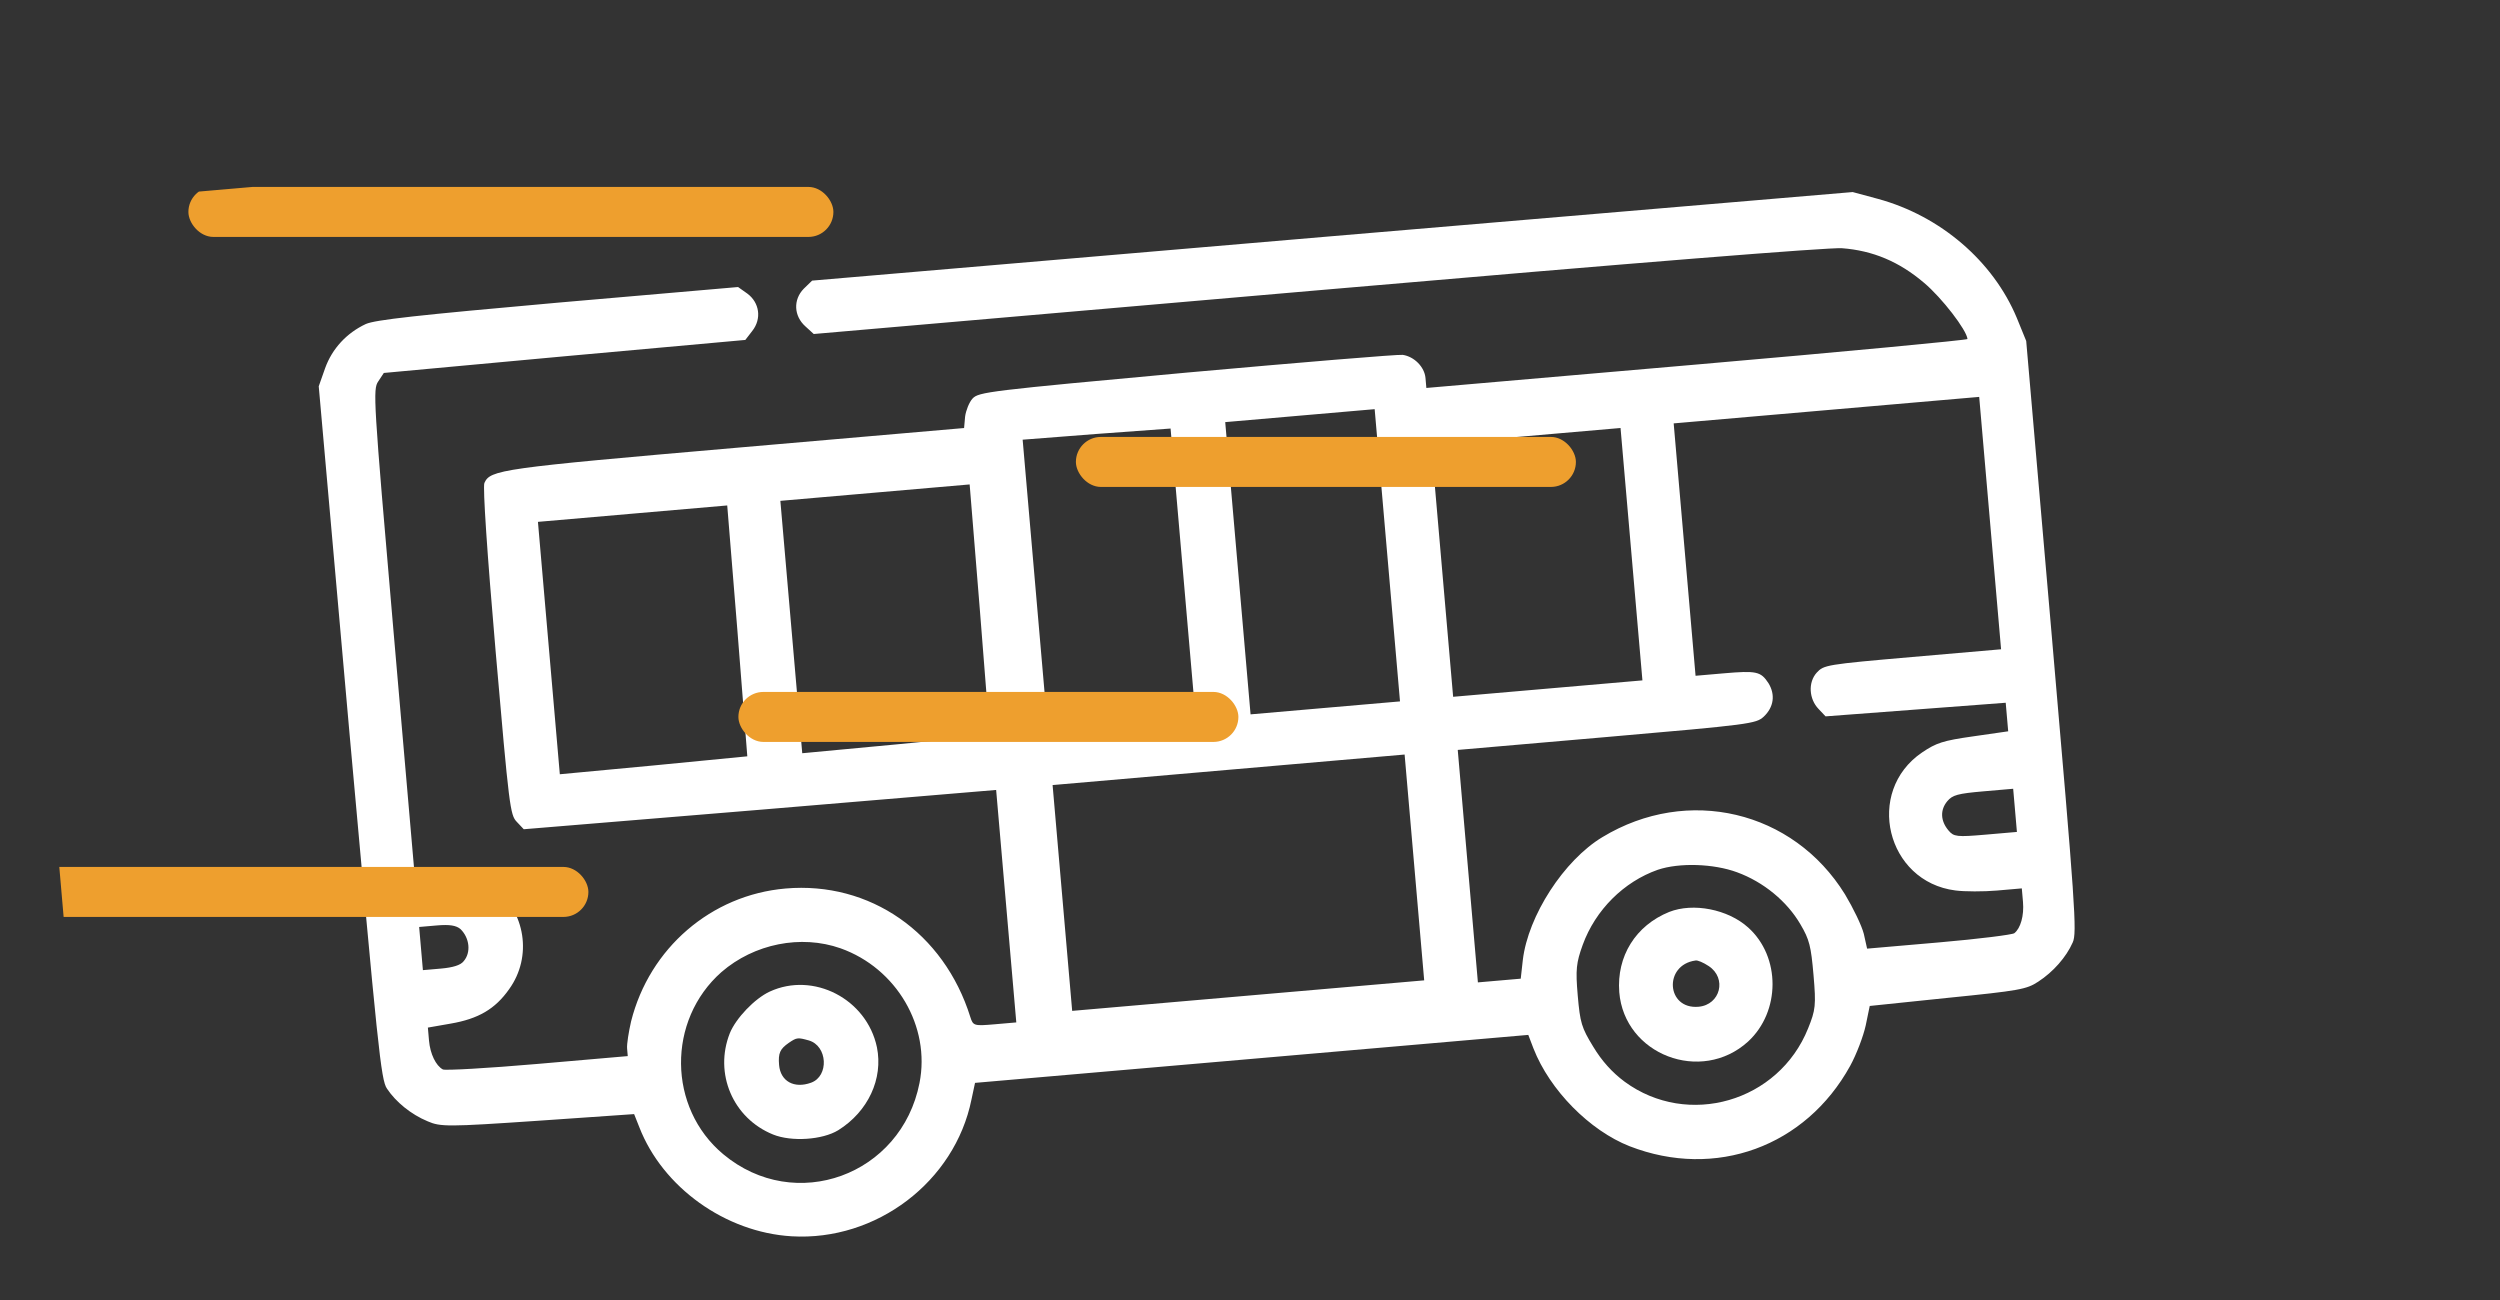 <svg width="1000" height="520" viewBox="0 0 1000 520" fill="none" xmlns="http://www.w3.org/2000/svg">
<rect x="0" y="0" width="1000" height="520" fill="#333333" stroke="none"/>
<g clip-path="url(#clip0_5_32)">
<path d="M146.347 129.596C138.63 133.209 132.882 139.462 130.073 147.201L127.496 154.517L139.774 293.041C151.115 419.2 152.365 432.073 154.801 435.475C158.34 440.79 164.391 445.752 171.055 448.52C176.201 450.751 179.013 450.774 215.202 448.306L253.649 445.641L255.703 450.816C265.019 474.902 290.137 492.933 316.639 494.516C350.54 496.528 381.929 472.661 388.584 439.83L390.013 433.148L500.664 423.554L611.316 413.96L613.393 419.401C619.927 436.099 635.915 452.245 651.847 458.492C686.196 471.841 722.26 458.677 740.067 426.351C742.61 421.714 745.332 414.519 746.291 410.153L747.893 402.385L779.063 399.147C807.854 396.249 810.62 395.742 815.305 392.659C821.26 388.797 826.5 382.855 829.071 377.011C830.886 373.24 830.062 362.204 820.733 254.607L810.482 136.384L806.742 127.206C797.276 104.472 776.166 86.362 751.219 79.558L741.078 76.824L532.891 94.474L324.848 112.245L321.515 115.478C317.212 119.866 317.51 126.398 322.153 130.546L325.496 133.602L526.873 116.141C657.185 104.842 731.22 98.958 736.735 99.283C749.129 100.216 759.685 104.654 769.657 113.157C776.73 119.102 786.683 132.024 786.994 135.61C787.029 136.009 738.313 140.634 678.803 145.794L570.542 155.181L570.197 151.196C569.817 146.813 565.706 142.619 561.097 141.948C559.336 141.699 520.537 144.929 474.853 149.024C395.452 156.31 391.479 156.789 389.029 159.41C387.683 160.865 386.366 164.191 386.042 166.628L385.636 171.214L294.246 179.138C200.066 187.304 196.104 187.915 193.752 193.205C193.093 194.868 194.819 220.95 198.275 260.8C203.653 322.834 204.063 326.011 206.707 328.726L209.507 331.695L303.988 323.904L398.456 315.981L402.487 362.473L406.519 408.966L397.884 409.714C389.649 410.428 389.239 410.33 388.131 406.813C377.576 373.065 347.954 352.48 314.214 355.406C284.459 357.986 259.804 379.261 252.439 408.54C251.468 412.773 250.687 417.659 250.837 419.386L251.102 422.441L214.971 425.574C195.045 427.302 177.997 428.245 177.153 427.782C174.347 426.286 172.061 421.532 171.6 416.219L171.151 411.038L180.248 409.447C191.325 407.549 198.078 403.618 203.676 395.638C212.989 382.652 210.238 364.822 197.437 354.557C191.963 350.079 185.103 348.131 174.517 347.979L165.669 347.809L157.353 251.902C149.325 159.316 149.147 155.718 151.285 152.588L153.532 149.182L225.893 142.506L298.132 135.975L300.899 132.389C304.758 127.504 303.795 121.029 298.933 117.436L295.226 114.813L223.23 121.056C166.521 126.107 150.217 127.922 146.347 129.596ZM473.239 229.197L478.249 286.98L448.795 289.935L419.195 292.769L414.128 234.322L409.06 175.875L438.705 173.572L468.229 171.413L473.239 229.197ZM554.933 222.113L560 280.561L530.113 283.152L500.225 285.744L495.157 227.296L490.089 168.849L519.977 166.257L549.865 163.666L554.933 222.113ZM294.967 252.283L298.922 302.529L261.497 306.175L223.928 309.701L219.551 259.223L215.175 208.746L253.032 205.463L290.89 202.181L294.967 252.283ZM391.936 243.875L395.892 294.121L358.467 297.767L320.898 301.293L316.521 250.815L312.144 200.338L350.002 197.055L387.86 193.773L391.936 243.875ZM652.593 221.675L656.97 272.153L619.112 275.435L581.254 278.718L576.877 228.24L572.5 177.763L610.358 174.481L648.216 171.198L652.593 221.675ZM796.055 209.236L800.432 259.713L764.965 262.789C730.428 265.783 729.509 265.997 726.696 269.051C723.155 272.972 723.598 279.625 727.42 283.576L730.22 286.546L766.253 283.823L802.286 281.1L802.781 286.812L803.277 292.524L789.265 294.542C777.102 296.265 774.503 297.16 768.813 300.999C745.812 316.645 754.558 352.69 782.164 356.185C785.819 356.672 793.448 356.679 798.762 356.218L808.724 355.355L809.197 360.801C809.669 366.247 808.235 371.323 805.728 373.28C804.977 373.881 791.474 375.587 775.667 376.958L746.842 379.457L745.527 373.549C744.707 370.274 741.284 363.21 737.999 357.74C717.292 324.203 675.071 314.213 640.991 334.834C625.598 344.065 611.2 366.325 609.123 384.037L608.295 391.47L599.661 392.219L591.159 392.956L587.128 346.464L583.097 299.971L642.74 294.8C700.124 289.824 702.371 289.496 705.473 286.684C709.557 282.85 710.194 277.843 707.388 273.268C704.305 268.584 702.665 268.191 689.382 269.342L678.223 270.31L673.847 219.833L669.47 169.355L730.574 164.057L791.678 158.759L796.055 209.236ZM565.759 346.978L569.675 392.142L499.273 398.246L428.87 404.351L424.954 359.187L421.038 314.023L491.441 307.919L561.843 301.814L565.759 346.978ZM184.196 371.631C187.851 375.195 188.49 381.028 185.446 384.504C184.244 386.081 181.114 387.021 176.332 387.436L169.159 388.058L168.41 379.424L167.661 370.789L174.702 370.179C179.882 369.73 182.464 370.175 184.196 371.631ZM806.018 324.138L806.766 332.773L794.28 333.855C782.723 334.857 781.505 334.695 779.415 332.2C776.135 328.335 776.021 323.929 778.932 320.464C780.995 318.01 783.086 317.428 793.314 316.541L805.269 315.504L806.018 324.138ZM336.229 379.327C358.601 387.29 372.265 410.597 367.801 433.201C360.561 470.097 318.016 485.697 289.302 461.688C267.083 443.138 266.722 408.105 288.603 388.809C301.676 377.505 320.354 373.744 336.229 379.327ZM694.808 348.904C705.451 352.8 714.822 360.552 720.168 369.725C723.776 375.836 724.405 378.458 725.407 390.015C726.455 402.103 726.218 403.997 723.242 411.348C711.47 440.742 675.176 451.249 649.879 432.699C644.872 428.984 640.727 424.392 637.286 418.667C632.61 411.043 632.039 409.085 631.094 398.192C630.196 387.831 630.497 385.128 633.086 377.945C638.166 363.987 649.5 352.699 663.137 347.903C671.719 345.018 685.407 345.437 694.808 348.904Z" fill="white"/>
<path d="M307.885 396.64C301.838 399.439 294.357 407.315 291.93 413.28C285.561 429.357 293.14 447.303 309.228 453.804C316.58 456.78 328.956 455.975 335.31 452.078C347.244 444.619 353.334 431.511 350.767 418.885C346.683 399.566 325.386 388.564 307.885 396.64ZM323.497 416.164C331.045 418.32 331.694 430.443 324.428 433.08C317.682 435.539 312.202 432.534 311.638 426.025C311.223 421.243 312.015 419.569 315.55 417.121C318.709 414.973 319.108 414.939 323.497 416.164Z" fill="white"/>
<path d="M667.678 364.774C654.231 370.222 646.599 382.528 647.71 396.885C649.743 421.87 680.476 433.659 699.209 416.644C712.224 404.675 712.328 382.717 699.267 371.002C691.137 363.677 677.254 360.999 667.678 364.774ZM683.473 386.424C690.853 391.271 688.165 401.943 679.398 402.703C666.513 403.82 665.368 385.986 678.195 384.205C678.981 384.003 681.343 385.002 683.473 386.424Z" fill="white"/>
<rect x="295.36" y="276.774" width="200" height="20" rx="10" fill="#EE9F2E"/>
<rect x="430.36" y="174.774" width="200" height="20" rx="10" fill="#EE9F2E"/>
<rect x="-22.64" y="346.774" width="258" height="20" rx="10" fill="#EE9F2E"/>
<rect x="75.36" y="74.774" width="258" height="20" rx="10" fill="#EE9F2E"/>
</g>
<defs>
<clipPath id="clip0_5_32">
<rect width="964" height="438" fill="white" transform="translate(0.884 83.455) rotate(-4.956)"/>
</clipPath>
</defs>
</svg>

